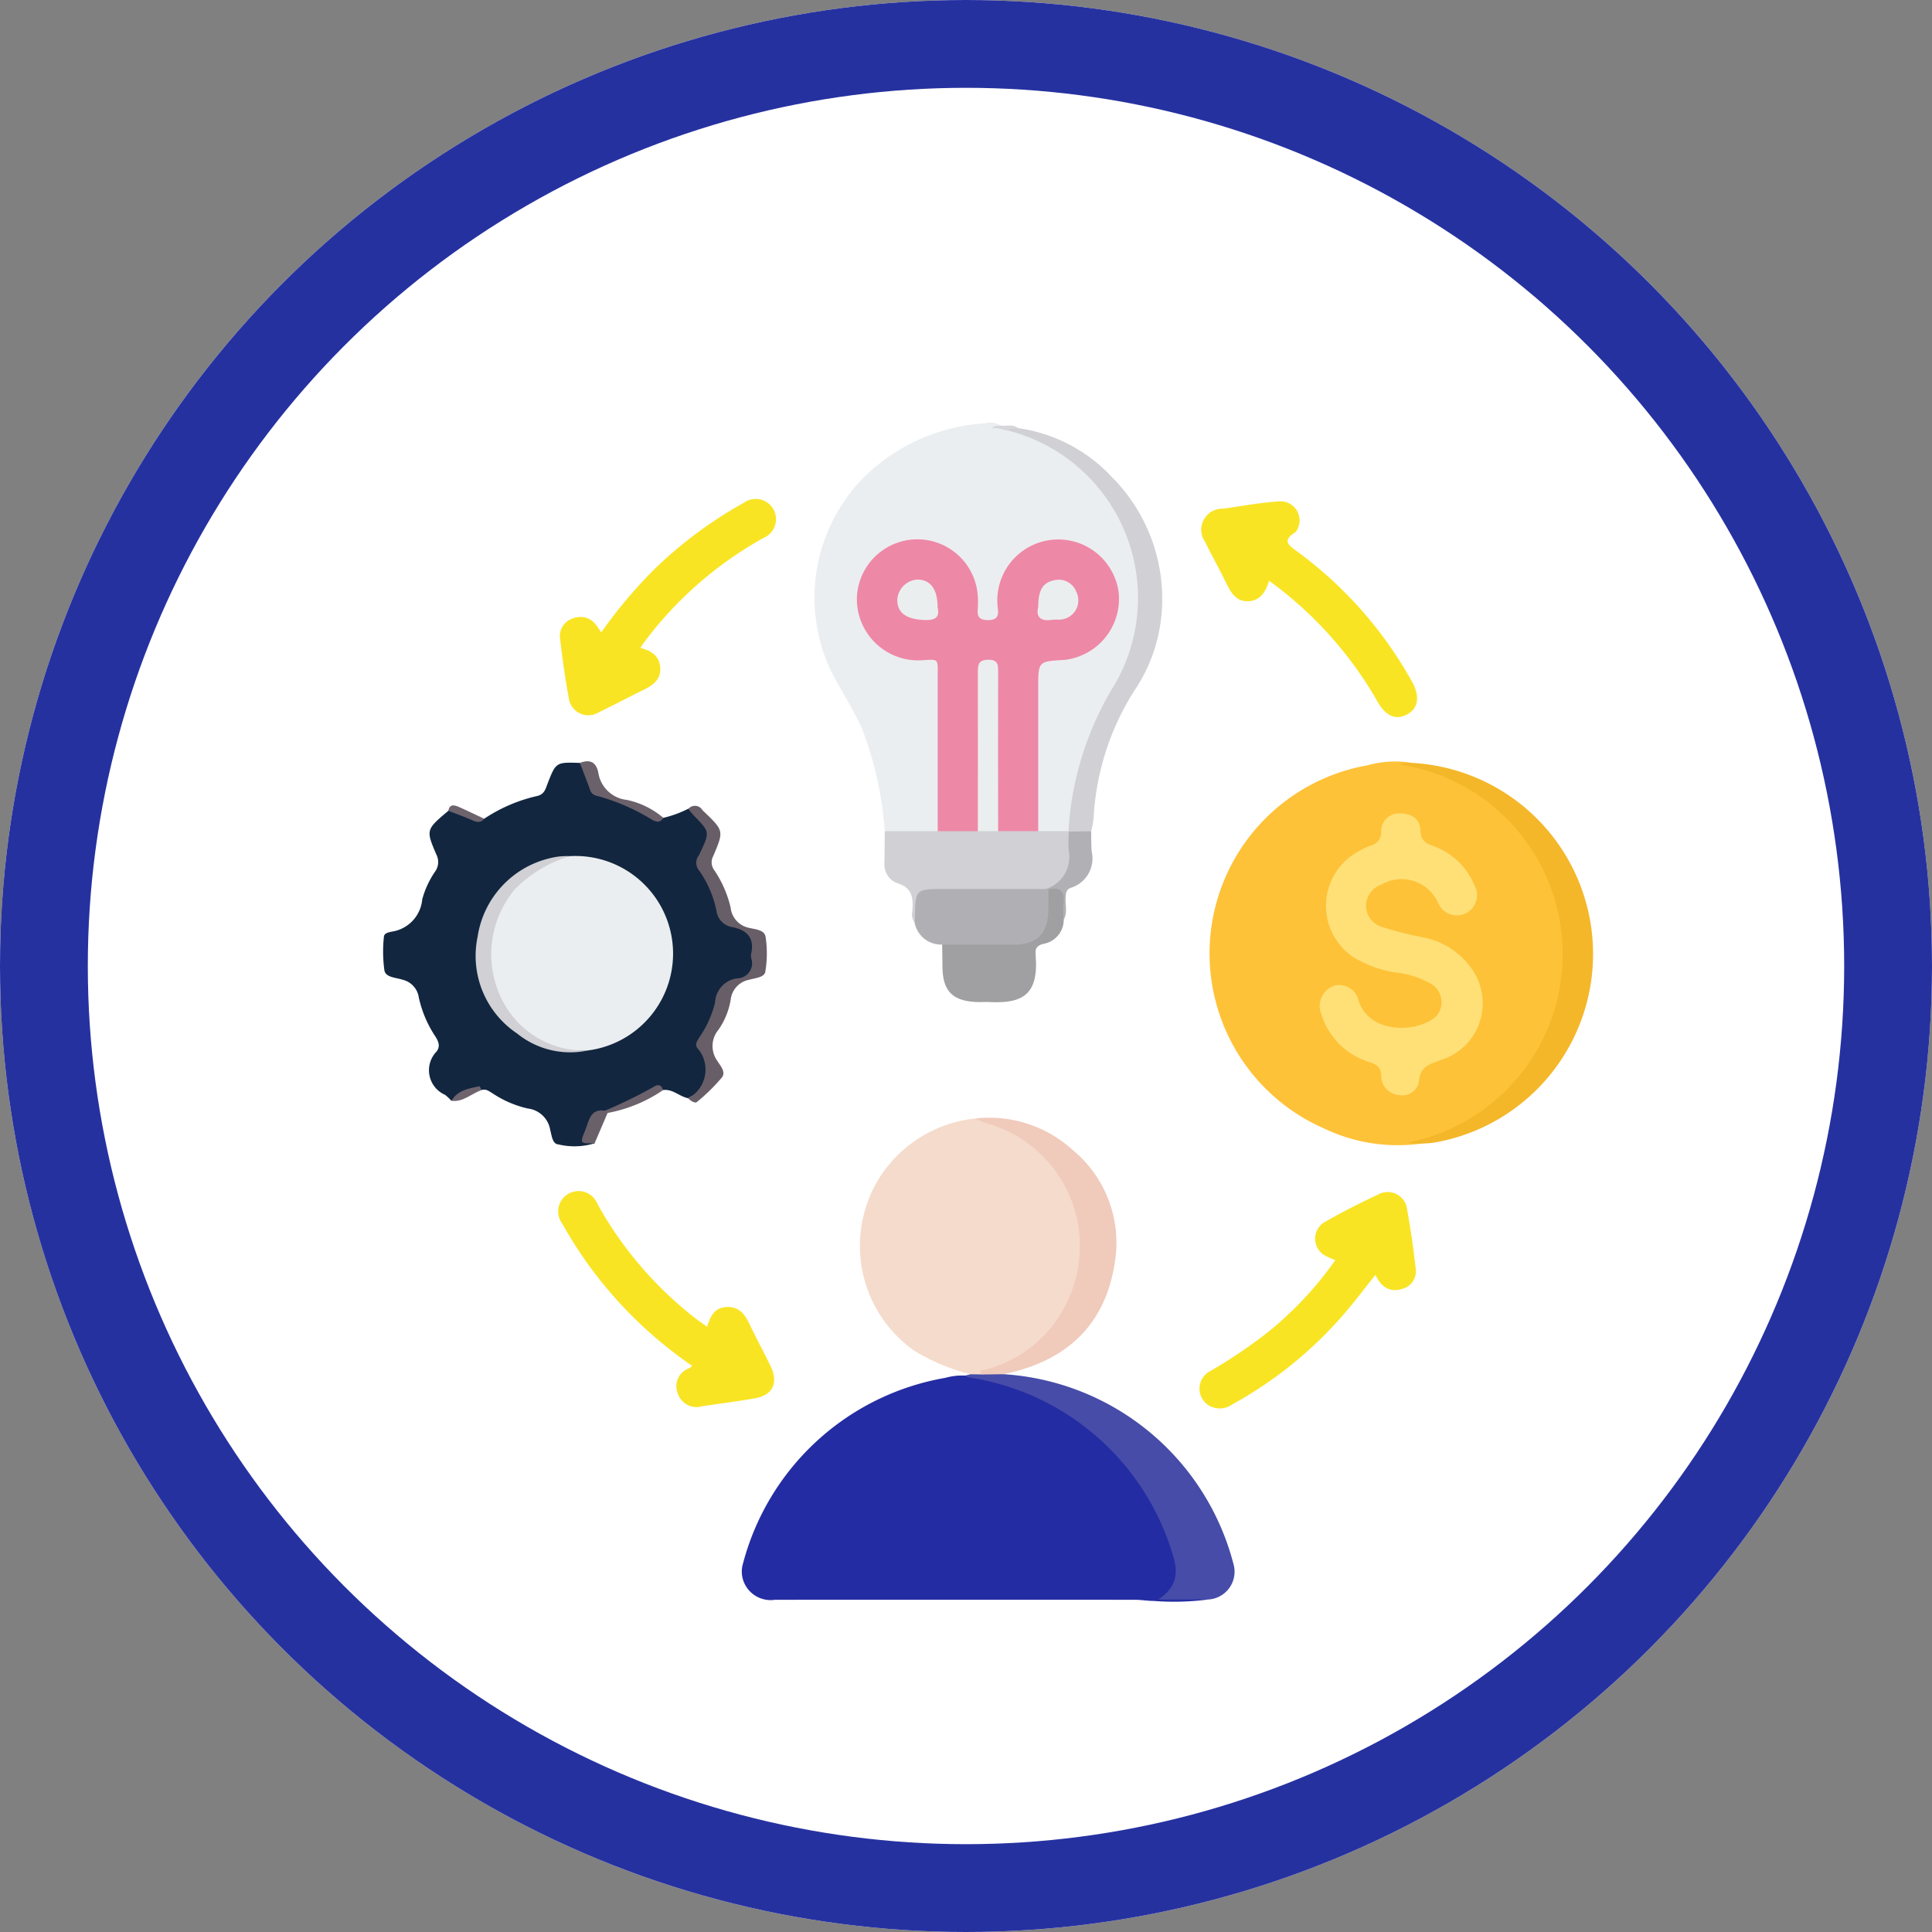 <svg xmlns="http://www.w3.org/2000/svg" width="88" height="88" viewBox="0 0 88 88">
  <rect x="0" y="0" width="88" height="88" fill="#808080" stroke="none"/>
  <g id="Grupo_124206" data-name="Grupo 124206" transform="translate(-9288 8531)">
    <g id="Grupo_123847" data-name="Grupo 123847" transform="translate(8350 -12145)">
      <g id="Grupo_123795" data-name="Grupo 123795" transform="translate(619 824.999)">
        <g id="Elipse_6762" data-name="Elipse 6762" transform="translate(319 2789.001)" fill="#fff" stroke="#2631a0" stroke-width="4">
          <circle cx="44" cy="44" r="44" stroke="none"/>
          <circle cx="44" cy="44" r="42" fill="none"/>
        </g>
      </g>
      <g id="Grupo_123846" data-name="Grupo 123846" transform="translate(182.025 3277.807)">
        <path id="Trazado_170241" data-name="Trazado 170241" d="M1035.505,482.647a7.75,7.75,0,0,1-4.337-.7,8.7,8.7,0,0,1,1.954-16.536,4.748,4.748,0,0,1,2.033-.12.182.182,0,0,1-.151.062.69.69,0,0,0,.145.017,7.618,7.618,0,0,1,4.08,2.041,8.819,8.819,0,0,1-1.7,14.348,5.745,5.745,0,0,1-2.135.785c-.191.016.045,0,.019.033A.149.149,0,0,1,1035.505,482.647Z" transform="translate(-214.884 -94.354)" fill="#fec238"/>
        <path id="Trazado_170242" data-name="Trazado 170242" d="M907.955,658.191a12.011,12.011,0,0,1-2.447.062c-.285,0-.57-.053-.855-.053q-8.2-.005-16.4,0a1.317,1.317,0,0,1-1.475-.987,1.279,1.279,0,0,1,.022-.674,11.568,11.568,0,0,1,9.223-8.45,2.77,2.77,0,0,1,.906-.1,7.432,7.432,0,0,1,3.588,1,11.7,11.7,0,0,1,6.05,7.28,1.577,1.577,0,0,1-.421,1.752C906.741,658.116,907.373,657.857,907.955,658.191Z" transform="translate(-96.98 -249.139)" fill="#242ca3"/>
        <path id="Trazado_170243" data-name="Trazado 170243" d="M911.522,383.038a16.138,16.138,0,0,0-1.028-4.654c-.409-.93-.983-1.764-1.433-2.669a7.8,7.8,0,0,1,1.4-8.685,8.571,8.571,0,0,1,5.626-2.572.851.851,0,0,1,.714.1.189.189,0,0,1-.209.049c.118-.045.352.08.588.076a7.954,7.954,0,0,1,5.954,6.411,7.388,7.388,0,0,1-1,5.334,12.685,12.685,0,0,0-1.994,5.906.977.977,0,0,1-.308.774,1.913,1.913,0,0,1-1.291-.012c-.237-.23-.182-.531-.183-.81q-.009-3.1,0-6.191c0-.947.063-1.006,1-1.025a2.571,2.571,0,0,0,2.489-1.677,2.416,2.416,0,0,0-.6-2.691,2.353,2.353,0,0,0-2.625-.639,2.564,2.564,0,0,0-1.763,2.2.861.861,0,0,0-.01.172c.058.95-.139,1.1-.615,1.11-.517.015-.6-.125-.637-1.082a2.578,2.578,0,0,0-.827-1.83,2.5,2.5,0,0,0-3.016-.375,2.59,2.59,0,0,0-1.26,2.777,2.556,2.556,0,0,0,2.4,2.03c1.2.051,1.2.051,1.2,1.23,0,1.987,0,3.974,0,5.961,0,.3.072.621-.21.854A4.273,4.273,0,0,1,911.522,383.038Z" transform="translate(-115.248 -8.983)" fill="#ebeef0"/>
        <path id="Trazado_170244" data-name="Trazado 170244" d="M783.084,481.042a2.354,2.354,0,0,0-.286-.27,1.222,1.222,0,0,1-.388-1.974c.176-.237.092-.454-.054-.682a5.214,5.214,0,0,1-.756-1.777.97.97,0,0,0-.742-.811c-.3-.1-.757-.1-.823-.414a6.249,6.249,0,0,1-.025-1.535c.007-.174.212-.209.352-.24a1.632,1.632,0,0,0,1.394-1.471,4.154,4.154,0,0,1,.6-1.287.737.737,0,0,0,.05-.74c-.49-1.143-.48-1.147.539-2.007.346-.182.6.113.891.186.247.061.46.26.742.176a7.2,7.2,0,0,1,2.388-1.031c.339-.069.4-.3.491-.548.388-1,.389-1,1.479-.965.289.2.339.541.455.835a.908.908,0,0,0,.62.607,11.828,11.828,0,0,1,2.184.959.905.905,0,0,0,.551.1,5.068,5.068,0,0,0,1.134-.416,2.061,2.061,0,0,1,.859.729.6.6,0,0,1,.044.749,1.623,1.623,0,0,0,.109,1.952,1.768,1.768,0,0,1,.283.745,1.436,1.436,0,0,0,1.154,1.252.722.722,0,0,1,.563.861c-.006.095,0,.191,0,.286,0,.952.005.961-.873,1.316a1.052,1.052,0,0,0-.743.85,4.366,4.366,0,0,1-.622,1.469,1.1,1.1,0,0,0-.05,1.08c.413.979.252,1.365-.734,1.9-.4-.075-.7-.433-1.146-.372-.222-.1-.405.019-.582.117a11.181,11.181,0,0,1-2.072.886c-.688.132-.646.79-.922,1.24.152.112.358.024.463.181a3.147,3.147,0,0,1-1.66.05c-.267-.017-.3-.419-.366-.662a1.174,1.174,0,0,0-1.026-.973,4.794,4.794,0,0,1-1.572-.672c-.159-.092-.309-.235-.522-.171C783.911,480.462,783.527,480.835,783.084,481.042Z" transform="translate(-6.549 -94.71)" fill="#12263f"/>
        <path id="Trazado_170245" data-name="Trazado 170245" d="M926.9,583.205a9.459,9.459,0,0,1-2.561-1.075,5.841,5.841,0,0,1-1.312-8.273,5.914,5.914,0,0,1,4.1-2.306,5.586,5.586,0,0,1,4.725,4.4,5.917,5.917,0,0,1-2.981,6.7,3.106,3.106,0,0,1-1.231.439c-.2.013-.125.195-.243.22C927.233,583.265,927.036,583.388,926.9,583.205Z" transform="translate(-126.721 -184.414)" fill="#f5dbcc"/>
        <path id="Trazado_170246" data-name="Trazado 170246" d="M836.271,393.924c.523.123.882.386.908.912.027.545-.357.8-.79,1.011-.669.326-1.327.677-2,1a.9.9,0,0,1-1.383-.678c-.168-.879-.284-1.768-.391-2.657a.841.841,0,0,1,.6-.938.873.873,0,0,1,1.029.291c.083.1.151.211.248.348a21.522,21.522,0,0,1,2.453-2.911,19.348,19.348,0,0,1,4.039-2.991.924.924,0,1,1,.9,1.6,17.163,17.163,0,0,0-5.437,4.752C836.388,393.731,836.344,393.811,836.271,393.924Z" transform="translate(-51.129 -28.217)" fill="#f9e424"/>
        <path id="Trazado_170247" data-name="Trazado 170247" d="M1026.681,391.463c-.157.54-.431.914-.952.934-.536.021-.783-.382-.994-.815-.309-.634-.656-1.251-.965-1.885a.959.959,0,0,1,.816-1.516c.849-.116,1.695-.277,2.547-.333a.868.868,0,0,1,.822,1.3c-.018.033-.033.077-.062.095-.682.421-.278.628.134.935a18.443,18.443,0,0,1,5.171,5.893c.371.668.278,1.21-.229,1.481s-.962.088-1.341-.571A17.524,17.524,0,0,0,1026.681,391.463Z" transform="translate(-212.902 -28.818)" fill="#f9e424"/>
        <path id="Trazado_170248" data-name="Trazado 170248" d="M1029.135,596.591c-.157-.069-.283-.113-.4-.178a.88.88,0,0,1-.051-1.577c.779-.444,1.582-.852,2.394-1.231a.893.893,0,0,1,1.335.7c.164.88.282,1.769.387,2.659a.827.827,0,0,1-.606.932c-.563.183-.96-.071-1.228-.636-.471.589-.9,1.159-1.362,1.7a18.425,18.425,0,0,1-5.174,4.208.966.966,0,0,1-1.081.021.9.9,0,0,1,.122-1.562,22.755,22.755,0,0,0,2.606-1.765A16,16,0,0,0,1029.135,596.591Z" transform="translate(-212.342 -202.998)" fill="#f9e424"/>
        <path id="Trazado_170249" data-name="Trazado 170249" d="M838.9,599.2c.15-.5.344-.873.885-.9s.819.3,1.031.747c.311.655.658,1.294.975,1.946.371.763.1,1.326-.725,1.468-.788.136-1.582.239-2.374.356a.9.9,0,0,1-1.135-.6.865.865,0,0,1,.514-1.125,1.4,1.4,0,0,0,.15-.11,19.313,19.313,0,0,1-4.474-4.261,19.046,19.046,0,0,1-1.438-2.205.928.928,0,1,1,1.6-.9,17.131,17.131,0,0,0,4.486,5.221C838.544,598.948,838.7,599.053,838.9,599.2Z" transform="translate(-50.716 -202.574)" fill="#f9e424"/>
        <path id="Trazado_170250" data-name="Trazado 170250" d="M953.544,647l.56.008a.919.919,0,0,1,.937-.012,11.568,11.568,0,0,1,10.477,8.621,1.27,1.27,0,0,1-1.175,1.644H962.1c1.162-.777.794-1.667.482-2.588a11.484,11.484,0,0,0-9.125-7.532c-.051-.006-.1-.056-.144-.086Z" transform="translate(-153.367 -248.211)" fill="#464ca8"/>
        <path id="Trazado_170251" data-name="Trazado 170251" d="M1083.768,483.055l-.571-.05a8.743,8.743,0,0,0-.267-17.222c.152-.122.332-.031.487-.08a8.717,8.717,0,0,1,1.09,17.285C1084.265,483.033,1084.015,483.034,1083.768,483.055Z" transform="translate(-263.146 -94.762)" fill="#f4b729"/>
        <path id="Trazado_170252" data-name="Trazado 170252" d="M929.257,484.97l2.412-.005c.576-.328,1.2-.123,1.8-.166q.482-.018.965,0c.6.043,1.231-.164,1.809.166l1.379,0,.071.073a3.131,3.131,0,0,1,.034,1.571,1.484,1.484,0,0,1-1.223,1.129c-1.347.1-2.7.024-4.045.048-.323.006-.646,0-.969,0-.619.013-.641.04-.685.694-.015.224.009.463-.193.631a.582.582,0,0,1-.1-.489c.05-.6.022-1.088-.721-1.3a.915.915,0,0,1-.546-.927Q929.256,485.684,929.257,484.97Z" transform="translate(-132.984 -110.915)" fill="#d0d0d5"/>
        <path id="Trazado_170253" data-name="Trazado 170253" d="M968.772,384.015a14.343,14.343,0,0,1,2.135-6.723,7.865,7.865,0,0,0-4.881-11.518c.089-.3.286-.155.458-.112a7.214,7.214,0,0,1,4.269,2.23,7.86,7.86,0,0,1,2.264,6.19,7.348,7.348,0,0,1-1.233,3.521,12.007,12.007,0,0,0-1.869,5.859,3.788,3.788,0,0,1-.109.558.865.865,0,0,1-1.014.014Z" transform="translate(-164.131 -9.968)" fill="#d0d0d5"/>
        <path id="Trazado_170254" data-name="Trazado 170254" d="M957.572,583.033l-.937.012c-.252-.213-.038-.175.1-.214a5.668,5.668,0,0,0,3.746-3.092,5.815,5.815,0,0,0-3.717-8.153,3.039,3.039,0,0,1-.46-.2,5.621,5.621,0,0,1,4.4,1.409,5.479,5.479,0,0,1,1.953,5.114C962.226,580.831,960.408,582.456,957.572,583.033Z" transform="translate(-155.899 -184.246)" fill="#f0cabb"/>
        <path id="Trazado_170255" data-name="Trazado 170255" d="M938.154,504.642c0-.057.013-.114.014-.17.026-1.339.026-1.339,1.34-1.339h4.622a.127.127,0,0,1,.184.045,2.072,2.072,0,0,1-.744,2.467,1.377,1.377,0,0,1-.654.178c-.989.022-1.979.013-2.969.006a.839.839,0,0,1-.535-.165A1.229,1.229,0,0,1,938.154,504.642Z" transform="translate(-140.524 -126.447)" fill="#b0b0b4"/>
        <path id="Trazado_170256" data-name="Trazado 170256" d="M946.378,505.237l3.25,0c1.07,0,1.553-.472,1.586-1.553.01-.323,0-.646.006-.969.672-.2.744-.154.737.495a2.925,2.925,0,0,1-.042.9,1.107,1.107,0,0,1-.917,1.091c-.329.086-.39.23-.361.506,0,.019,0,.038,0,.057.151,1.877-.744,2.15-2.106,2.09-.19-.008-.381.005-.571,0-1.124-.047-1.564-.509-1.569-1.636C946.39,505.884,946.383,505.56,946.378,505.237Z" transform="translate(-147.489 -126.019)" fill="#a0a0a3"/>
        <path id="Trazado_170257" data-name="Trazado 170257" d="M870.757,491.785a1.475,1.475,0,0,0,.416-2.294c-.124-.167,0-.31.085-.466a4.8,4.8,0,0,0,.728-1.605,1.158,1.158,0,0,1,1.009-1.1.687.687,0,0,0,.638-.914.6.6,0,0,1,0-.228c.156-.714-.215-1.058-.852-1.19a.852.852,0,0,1-.73-.734,4.9,4.9,0,0,0-.779-1.828.545.545,0,0,1-.04-.686,1.073,1.073,0,0,0,.079-.152c.438-.935.437-.934-.289-1.68-.092-.095-.17-.2-.255-.305a.393.393,0,0,1,.639.05.849.849,0,0,0,.082.08c.9.867.9.87.416,2.015a.594.594,0,0,0,.036.632,5.1,5.1,0,0,1,.754,1.717,1.052,1.052,0,0,0,.839.923c.271.07.706.083.754.412a5.008,5.008,0,0,1-.015,1.594c-.046.255-.467.281-.731.358a1.04,1.04,0,0,0-.845.914,3.331,3.331,0,0,1-.558,1.366,1.156,1.156,0,0,0-.057,1.405c.132.221.418.512.211.771a8.55,8.55,0,0,1-1.143,1.12C871.073,492.019,870.867,491.9,870.757,491.785Z" transform="translate(-83.44 -105.565)" fill="#685e68"/>
        <path id="Trazado_170258" data-name="Trazado 170258" d="M978.025,490.069a4.841,4.841,0,0,1-.007-.73c.075-.555-.156-.756-.688-.662l-.124,0a1.539,1.539,0,0,0,1.046-1.773,6.515,6.515,0,0,1,.009-.847l1.014-.014c.006.3,0,.607.022.908a1.4,1.4,0,0,1-.942,1.666c-.23.077-.227.258-.241.455C978.091,489.4,978.211,489.75,978.025,490.069Z" transform="translate(-173.6 -111.987)" fill="#b1b1b5"/>
        <path id="Trazado_170259" data-name="Trazado 170259" d="M842.331,467.81c-.146.214-.289.206-.523.081a9.449,9.449,0,0,0-2.5-1.085.389.389,0,0,1-.321-.279c-.146-.41-.307-.816-.462-1.223.44-.17.733-.056.837.431a1.473,1.473,0,0,0,1.306,1.255A3.787,3.787,0,0,1,842.331,467.81Z" transform="translate(-56.137 -94.362)" fill="#6b616b"/>
        <path id="Trazado_170260" data-name="Trazado 170260" d="M839.717,570.608c-.678.006-.675.008-.418-.619.173-.421.214-.973.895-.871.12-.054.134.008.116.105Z" transform="translate(-56.66 -182.336)" fill="#6a606a"/>
        <path id="Trazado_170261" data-name="Trazado 170261" d="M846.145,562.924l-.116-.105a21.9,21.9,0,0,0,2.2-1.076c.164-.111.371-.147.439.142A6.569,6.569,0,0,1,846.145,562.924Z" transform="translate(-62.495 -176.037)" fill="#6c626c"/>
        <path id="Trazado_170262" data-name="Trazado 170262" d="M801,478.973c-.159.206-.337.161-.545.068-.356-.158-.725-.288-1.089-.43.056-.314.265-.27.466-.182C800.222,478.6,800.608,478.791,801,478.973Z" transform="translate(-22.97 -105.487)" fill="#6d636d"/>
        <path id="Trazado_170263" data-name="Trazado 170263" d="M800.3,562.627c.282-.49.785-.561,1.269-.662.023,0,.071.113.107.174C801.21,562.29,800.838,562.7,800.3,562.627Z" transform="translate(-23.761 -176.294)" fill="#6e646e"/>
        <path id="Trazado_170264" data-name="Trazado 170264" d="M962.323,365.4c-.157.021-.337-.053-.458.112-.238-.023-.449-.166-.752-.095.153-.182.293-.106.409-.138C961.787,365.326,962.081,365.186,962.323,365.4Z" transform="translate(-159.969 -9.702)" fill="#d6d6db"/>
        <path id="Trazado_170265" data-name="Trazado 170265" d="M1062.487,480.742c.65-.017.96.317.979.788.018.45.231.577.586.7a3.182,3.182,0,0,1,1.857,1.76.921.921,0,1,1-1.635.839,1.823,1.823,0,0,0-2.566-.858,1.056,1.056,0,0,0-.726,1,1.02,1.02,0,0,0,.722.938,14.517,14.517,0,0,0,1.822.467,3.533,3.533,0,0,1,2.227,1.379,2.709,2.709,0,0,1-1.339,4.212c-.5.184-.966.279-1.02.974a.753.753,0,0,1-.894.629.874.874,0,0,1-.825-.882c-.01-.4-.205-.5-.523-.616a3.283,3.283,0,0,1-2.194-2.16.979.979,0,0,1,.564-1.318.9.9,0,0,1,1.128.7c.529,1.538,2.733,1.437,3.539.681a.977.977,0,0,0-.311-1.509,4.092,4.092,0,0,0-1.573-.48,5.454,5.454,0,0,1-1.87-.677,2.819,2.819,0,0,1-.194-4.577,3.828,3.828,0,0,1,.948-.522.617.617,0,0,0,.483-.654A.809.809,0,0,1,1062.487,480.742Z" transform="translate(-242.788 -107.499)" fill="#fee077"/>
        <path id="Trazado_170266" data-name="Trazado 170266" d="M926.509,412.408h-1.829q0-3.5,0-6.99c0-.907.084-.841-.79-.79A2.792,2.792,0,0,1,921,401.75a2.757,2.757,0,0,1,5.506-.048,4.394,4.394,0,0,1,0,.573c-.031.345.052.519.459.519s.5-.174.456-.519a2.775,2.775,0,1,1,5.5-.754,2.8,2.8,0,0,1-2.47,3.088c-1.193.065-1.193.065-1.193,1.266q0,3.266,0,6.532h-1.829a1.229,1.229,0,0,1-.18-.876c0-1.986,0-3.972-.01-5.957,0-.255.122-.691-.27-.691s-.268.435-.27.691c-.013,1.986,0,3.971-.009,5.957A1.229,1.229,0,0,1,926.509,412.408Z" transform="translate(-125.994 -38.357)" fill="#ee88a7"/>
        <path id="Trazado_170267" data-name="Trazado 170267" d="M814.9,493.439a4.447,4.447,0,0,1,.816,8.851,4.18,4.18,0,0,1-4.516-3.8,4.573,4.573,0,0,1,1.553-4.1A4.3,4.3,0,0,1,814.9,493.439Z" transform="translate(-32.967 -118.25)" fill="#ebeef0"/>
        <path id="Trazado_170268" data-name="Trazado 170268" d="M811.9,493.467a5.957,5.957,0,0,0-2.492,1.5,4.613,4.613,0,0,0-.51,5.2,4.182,4.182,0,0,0,3.818,2.153,3.845,3.845,0,0,1-3.214-.774,4.251,4.251,0,0,1-1.8-4.406,4.339,4.339,0,0,1,3.346-3.591A3.056,3.056,0,0,1,811.9,493.467Z" transform="translate(-29.973 -118.278)" fill="#d0d0d5"/>
        <path id="Trazado_170269" data-name="Trazado 170269" d="M956.983,442.819c0-2.42.008-4.84,0-7.261,0-.368.059-.549.492-.546s.431.237.431.546q-.007,3.63,0,7.261Z" transform="translate(-156.468 -68.768)" fill="#ebeeef"/>
        <path id="Trazado_170270" data-name="Trazado 170270" d="M934.866,412.407c.11.462-.127.592-.621.569-.814-.037-1.231-.332-1.214-.949a.977.977,0,0,1,.937-.894C934.549,411.151,934.867,411.58,934.866,412.407Z" transform="translate(-136.184 -48.543)" fill="#ebeeef"/>
        <path id="Trazado_170271" data-name="Trazado 170271" d="M974.814,412.431c0-.778.217-1.124.767-1.22a.851.851,0,0,1,.965.532.874.874,0,0,1-.641,1.258c-.147.027-.3,0-.454.02C974.922,413.1,974.7,412.9,974.814,412.431Z" transform="translate(-171.549 -48.596)" fill="#ebeeef"/>
      </g>
    </g>
  </g>
</svg>
